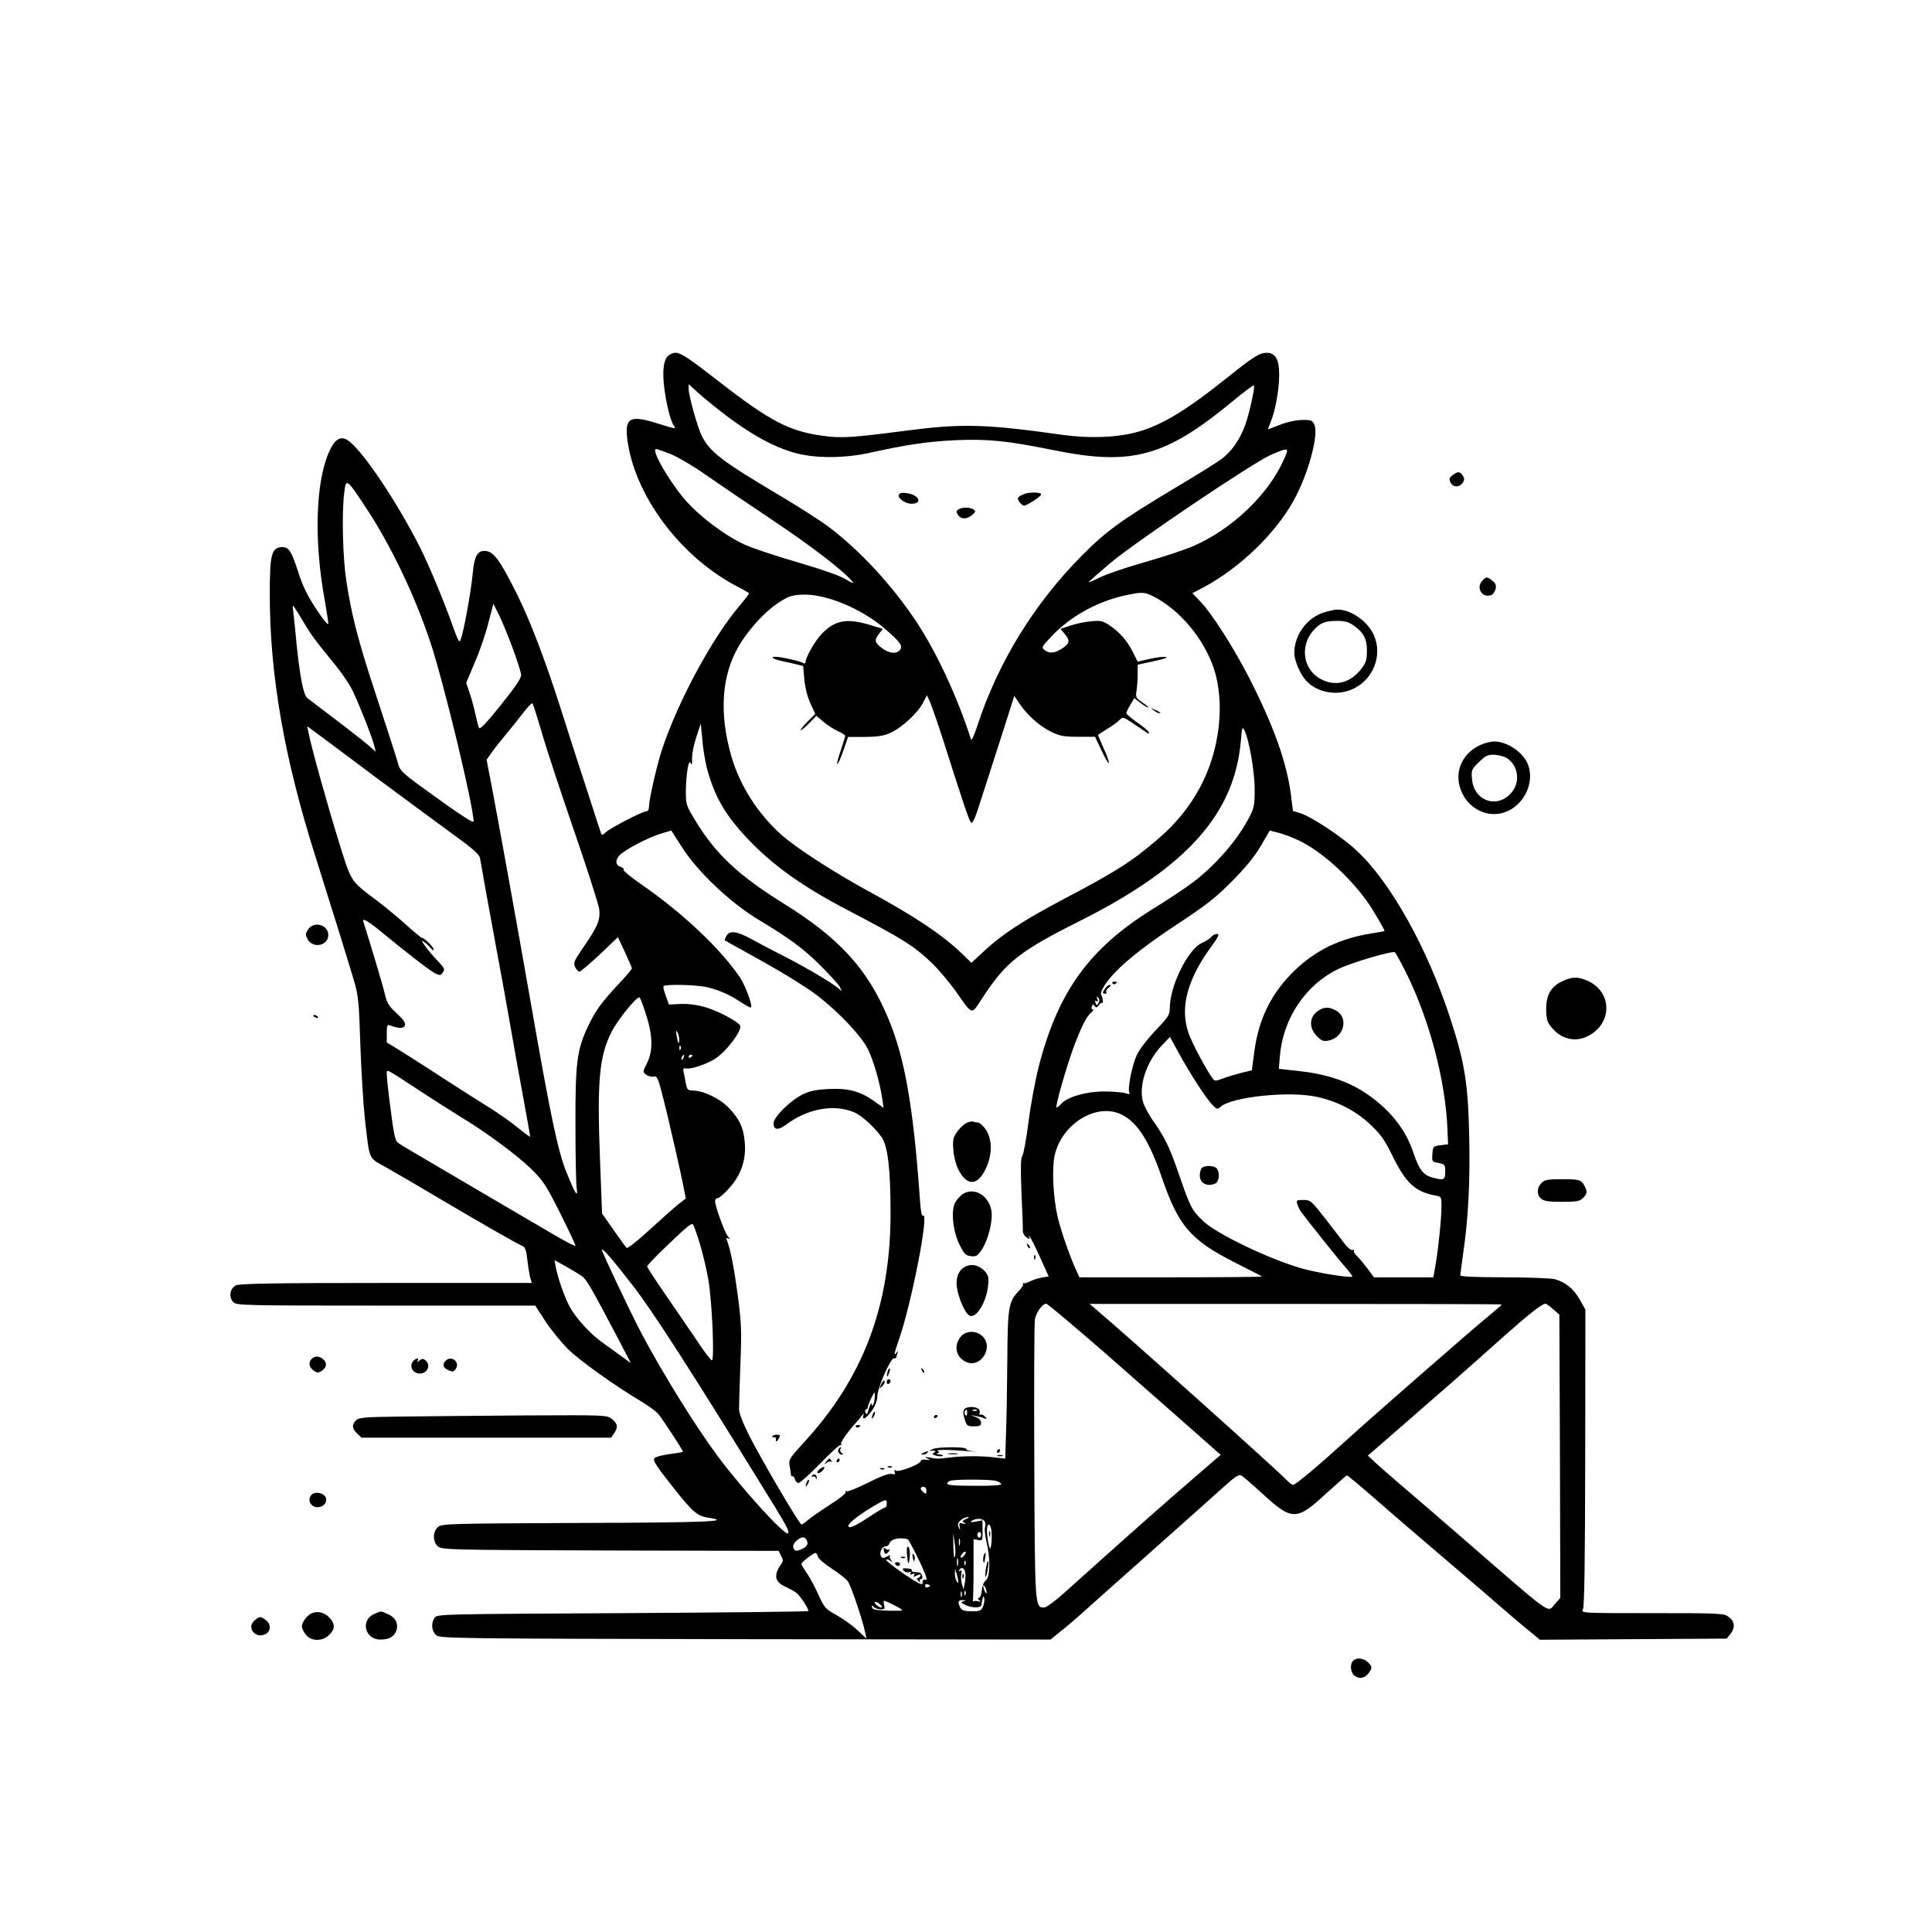 <?xml version="1.0" standalone="no"?>
<!DOCTYPE svg PUBLIC "-//W3C//DTD SVG 20010904//EN"
 "http://www.w3.org/TR/2001/REC-SVG-20010904/DTD/svg10.dtd">
<svg version="1.0" xmlns="http://www.w3.org/2000/svg"
 width="1024pt" height="1024pt" viewBox="0 0 1024 1024"
 preserveAspectRatio="xMidYMid meet">

<g transform="translate(0,1024) scale(0.1,-0.1)"
fill="#000000" stroke="none">
<path d="M3548 8359 c-29 -16 -39 -76 -28 -168 10 -88 35 -187 52 -208 14 -18
4 -16 -85 12 -144 46 -175 32 -163 -76 35 -302 284 -636 594 -793 28 -14 52
-29 52 -32 0 -3 -22 -31 -48 -62 -147 -172 -329 -510 -414 -767 -26 -79 -68
-263 -68 -297 0 -18 -5 -28 -14 -28 -21 0 -190 -88 -215 -111 -16 -15 -22 -17
-25 -7 -3 7 -38 117 -79 243 -42 127 -103 318 -137 425 -79 248 -158 455 -227
595 -95 191 -128 235 -175 235 -39 0 -55 -31 -63 -125 -7 -81 -47 -302 -63
-345 -7 -20 -13 -9 -42 71 -46 130 -124 318 -172 414 -121 240 -301 510 -380
568 -40 30 -72 12 -103 -56 -72 -160 -82 -469 -24 -787 10 -58 19 -114 19
-125 0 -12 -26 19 -64 77 -47 71 -72 123 -96 198 -35 108 -49 130 -83 130 -58
-1 -67 -35 -67 -251 0 -428 77 -869 242 -1389 84 -267 162 -516 205 -660 22
-76 26 -111 33 -340 5 -140 16 -316 24 -390 27 -230 15 -202 119 -261 51 -29
173 -100 272 -159 206 -122 422 -246 446 -255 12 -5 19 -25 24 -71 4 -36 11
-78 15 -95 l9 -29 -772 0 c-600 0 -778 -3 -797 -13 -31 -16 -39 -61 -14 -88
17 -18 42 -19 809 -19 l792 0 52 -80 c28 -44 82 -110 119 -148 61 -61 245
-193 397 -284 33 -20 70 -47 82 -60 18 -19 133 -194 133 -203 0 -1 -26 -6 -57
-10 -31 -4 -67 -11 -80 -16 -31 -11 -26 -21 83 -160 103 -131 130 -155 188
-163 133 -20 -4 -26 -683 -28 -701 -3 -730 -4 -750 -22 -28 -25 -28 -77 0
-102 20 -18 52 -19 913 -22 l893 -2 13 -26 c11 -20 12 -29 2 -42 -43 -60 -37
-96 21 -122 23 -11 49 -25 58 -32 23 -19 69 -91 63 -97 -3 -3 -447 -8 -986
-11 -955 -5 -980 -5 -994 -24 -20 -28 -17 -70 7 -92 21 -18 64 -19 1639 -22
l1618 -2 48 39 c27 21 84 69 126 107 42 38 206 184 365 325 158 141 326 290
372 332 65 59 87 74 100 67 9 -5 59 -48 111 -96 159 -146 182 -145 340 1 57
52 106 95 109 95 4 0 70 -55 147 -122 77 -68 230 -199 340 -293 109 -93 249
-212 309 -265 61 -53 136 -117 169 -143 l58 -48 495 3 495 3 19 24 c27 33 24
66 -7 90 -26 20 -37 21 -406 21 -377 0 -379 0 -368 20 8 14 11 262 12 805 l1
784 -30 53 c-32 57 -75 92 -132 108 -20 5 -141 10 -268 10 -150 0 -233 4 -233
10 0 6 7 54 14 108 28 187 39 390 33 636 -6 274 -24 385 -99 615 -122 376
-318 727 -500 895 -77 72 -241 180 -299 197 l-36 11 -11 88 c-23 172 -91 362
-220 615 -84 164 -201 347 -263 410 l-39 41 63 33 c191 104 374 280 472 455
78 139 137 354 111 406 -10 22 -17 25 -66 24 -34 -1 -80 -11 -117 -26 -35 -14
-63 -24 -63 -23 0 1 7 19 15 39 25 58 45 172 45 250 0 81 -20 116 -66 116 -38
0 -70 -20 -215 -136 -222 -178 -357 -257 -492 -289 -103 -25 -239 -28 -367
-11 -417 59 -542 62 -840 23 -276 -36 -343 -41 -438 -27 -177 24 -278 76 -544
282 -213 165 -226 173 -270 147z m242 -276 c168 -134 304 -212 429 -245 106
-28 255 -27 386 1 208 46 315 61 461 68 176 7 272 -3 529 -55 405 -81 584 -32
938 261 59 49 110 87 113 84 7 -7 -25 -153 -47 -212 -29 -78 -73 -140 -126
-179 -26 -19 -140 -90 -253 -157 -280 -168 -357 -224 -485 -353 -255 -257
-446 -568 -556 -906 -15 -47 -30 -78 -32 -70 -72 224 -180 457 -287 620 -130
197 -302 383 -471 510 -42 31 -154 103 -250 160 -318 189 -375 233 -420 321
-22 44 -69 212 -69 248 l0 25 33 -30 c17 -17 66 -58 107 -91z m-232 -251 c38
-16 121 -65 183 -109 63 -44 222 -152 354 -240 209 -140 377 -269 424 -327 9
-10 -6 -5 -35 13 -31 19 -124 52 -254 90 -114 33 -240 75 -282 94 -108 49
-247 155 -323 245 -86 103 -176 262 -147 262 6 0 41 -13 80 -28z m3247 -27
c-82 -187 -277 -372 -484 -461 -42 -18 -156 -56 -255 -84 -98 -28 -205 -64
-237 -81 -33 -16 -59 -27 -59 -25 0 2 48 45 108 96 128 110 767 541 862 581
92 39 94 38 65 -26z m-4866 -255 c133 -201 260 -467 342 -714 71 -213 229
-869 229 -950 0 -9 -56 26 -142 87 -259 186 -246 174 -263 237 -9 30 -58 183
-110 340 -97 294 -132 429 -160 616 -18 118 -24 349 -11 457 10 85 11 84 115
-73z m4174 -471 c140 -71 267 -223 321 -383 28 -83 38 -197 26 -302 -26 -238
-136 -443 -326 -604 -139 -119 -215 -167 -503 -319 -208 -110 -318 -182 -412
-269 l-70 -65 -52 50 c-102 98 -247 195 -482 323 -190 103 -393 234 -474 306
-124 111 -220 260 -265 417 -65 225 -52 427 40 583 49 84 134 178 202 224 57
38 74 45 129 48 124 8 319 -72 446 -183 81 -70 94 -90 76 -111 -18 -22 -59
-17 -96 12 -38 29 -40 42 -13 76 l19 25 -72 22 c-121 36 -184 23 -254 -51 -33
-35 -83 -122 -83 -145 0 -8 -5 -11 -11 -8 -16 11 -121 34 -149 34 -33 0 -9
-14 40 -24 19 -4 51 -11 71 -16 l36 -9 6 -70 c4 -44 16 -92 32 -127 l26 -57
-43 -43 c-23 -24 -38 -43 -34 -43 5 0 26 17 46 38 l37 38 39 -33 c22 -18 56
-40 77 -49 20 -9 37 -20 37 -24 0 -3 -11 -39 -24 -78 -14 -40 -22 -72 -18 -72
4 0 18 32 32 72 l25 72 90 0 c70 1 101 6 137 23 59 27 143 105 170 158 l21 40
18 -40 c9 -22 38 -105 64 -185 119 -374 139 -431 150 -447 10 -14 21 11 69
163 32 98 81 253 110 342 l52 164 26 -39 c41 -62 106 -120 166 -150 49 -24 69
-28 146 -28 l90 0 35 -74 c19 -41 36 -70 38 -65 2 6 -10 40 -27 77 -16 37 -30
68 -30 71 0 2 21 16 46 31 25 15 55 36 66 47 20 20 20 20 76 -18 32 -21 63
-42 70 -47 7 -6 12 -6 12 0 0 6 -27 29 -60 52 -33 23 -60 46 -60 51 0 5 9 25
21 44 l21 36 32 -25 c18 -14 37 -25 42 -25 5 0 -9 12 -30 26 -35 24 -38 29
-32 63 3 20 6 59 6 87 l0 51 88 19 c52 11 77 20 61 22 -14 2 -54 -3 -88 -11
l-61 -14 -27 54 c-31 60 -69 103 -126 141 -32 21 -45 24 -95 19 -31 -3 -80
-13 -109 -23 l-52 -17 24 -29 c29 -34 24 -51 -20 -78 -38 -23 -63 -25 -89 -5
-17 13 -15 17 40 75 99 104 240 182 387 214 87 19 102 19 150 -5z m-3397 -271
c24 -64 44 -128 46 -142 2 -19 -23 -57 -106 -161 -75 -94 -112 -133 -117 -123
-4 7 -12 39 -19 72 -7 32 -20 83 -31 113 l-18 54 45 107 c26 59 58 153 72 209
l27 103 29 -58 c16 -31 48 -110 72 -174z m-1112 143 c46 -78 61 -98 167 -228
31 -37 70 -93 87 -123 31 -56 113 -260 126 -315 l8 -30 -29 26 c-15 14 -92 75
-171 135 -79 60 -152 116 -163 124 -21 17 -40 114 -59 305 -5 61 -13 127 -15
148 -3 20 -4 37 -2 37 2 0 25 -35 51 -79z m1266 -588 c22 -79 99 -312 170
-518 71 -206 132 -397 136 -423 7 -57 -8 -93 -89 -210 -44 -65 -49 -75 -39
-97 7 -14 17 -25 23 -25 6 0 54 41 108 91 l96 92 37 -79 c20 -44 37 -82 37
-86 1 -5 -30 -41 -67 -80 -96 -103 -127 -146 -166 -229 -58 -123 -67 -192 -66
-521 0 -160 3 -309 6 -331 9 -61 -6 -38 -53 78 -45 110 -84 294 -188 890 -74
423 -180 1008 -211 1169 l-25 129 25 36 c14 20 47 62 73 93 26 31 68 83 93
116 25 33 48 57 52 54 4 -4 25 -71 48 -149z m874 -184 c40 -156 98 -258 220
-386 134 -141 291 -253 533 -379 289 -151 345 -186 442 -278 35 -34 90 -99
124 -146 97 -137 82 -133 148 -33 122 185 194 242 511 401 570 286 822 569
855 958 6 69 7 74 19 53 24 -48 54 -218 54 -313 0 -86 -3 -99 -31 -152 -62
-118 -175 -248 -293 -338 -39 -30 -138 -96 -221 -147 -332 -207 -497 -435
-599 -830 -19 -74 -44 -208 -55 -298 -12 -90 -26 -170 -33 -178 -8 -10 -9 -64
-4 -196 5 -100 8 -191 7 -202 0 -11 9 -26 20 -34 17 -10 20 -10 14 1 -6 9 -5
10 3 3 5 -5 30 -55 55 -110 l45 -100 -39 -7 c-21 -4 -48 -13 -61 -20 -13 -7
-27 -11 -33 -9 -5 1 -7 0 -3 -4 4 -4 -5 -19 -19 -34 -58 -60 -62 -84 -64 -367
-1 -142 -4 -319 -7 -392 l-4 -133 -53 6 c-71 9 -167 9 -240 0 -67 -8 -68 -8
-110 0 -25 4 -27 4 -10 -5 18 -9 17 -10 -7 -7 -16 3 -28 -1 -28 -7 0 -16 -115
-60 -131 -51 -8 6 -11 4 -7 -7 5 -11 1 -14 -17 -10 -16 3 -60 -14 -125 -47
-56 -28 -106 -48 -112 -45 -6 4 -8 3 -5 -3 4 -6 -33 -36 -82 -67 -48 -31 -101
-67 -117 -81 -16 -14 -32 -25 -36 -25 -11 0 -208 336 -275 467 -35 69 -56 124
-56 145 0 18 3 123 7 233 7 177 6 219 -13 365 -20 148 -39 247 -58 296 -5 13
-3 15 8 9 10 -6 9 -3 -2 11 -18 20 -69 161 -69 188 0 9 6 16 14 16 8 0 37 25
64 56 61 69 88 150 79 242 -6 76 -30 125 -87 183 -47 48 -134 89 -189 89 -25
0 -30 5 -36 38 -3 20 -9 47 -12 60 -4 19 -2 22 18 19 24 -4 104 23 147 50 62
39 150 156 134 179 -15 22 -113 74 -178 94 -47 14 -90 20 -134 19 l-65 -3 -16
45 c-9 24 -15 47 -12 52 7 12 185 8 238 -7 63 -16 117 -41 172 -78 23 -15 46
-28 52 -28 14 0 -26 113 -57 159 -103 153 -307 345 -525 495 -53 37 -95 71
-92 76 3 5 -3 11 -14 15 -28 9 -32 31 -11 58 23 29 155 99 227 120 l51 15 55
-86 c84 -133 259 -298 411 -389 156 -93 238 -154 322 -238 50 -50 97 -101 104
-114 l12 -24 -33 26 c-44 33 -191 118 -299 172 -47 24 -114 59 -150 79 -75 41
-114 46 -130 15 -7 -11 -10 -22 -8 -23 2 -2 48 -28 103 -58 169 -93 246 -139
340 -201 116 -77 270 -232 312 -312 31 -60 65 -176 79 -268 l7 -49 -49 35
c-74 53 -137 70 -241 65 -67 -3 -100 -10 -138 -28 -65 -32 -155 -120 -155
-153 0 -36 23 -39 62 -11 116 88 256 114 364 69 40 -16 112 -82 147 -133 33
-47 47 -172 47 -406 -1 -489 -146 -872 -461 -1213 -76 -83 -80 -90 -74 -123 4
-19 7 -40 7 -47 1 -7 5 -10 9 -8 3 3 9 -4 12 -15 3 -11 11 -20 19 -20 8 0 59
46 114 102 54 56 103 101 109 99 5 -1 7 1 3 5 -7 6 32 62 79 114 8 8 21 24 29
35 13 16 15 17 10 3 -9 -31 17 -15 46 27 17 25 28 53 28 75 0 42 69 200 87
200 7 0 13 2 13 4 0 2 3 13 6 23 6 16 5 16 -9 -2 -11 -13 -5 11 14 65 67 187
166 688 131 667 -7 -5 -12 22 -16 80 -35 499 -81 760 -171 972 -109 257 -257
419 -550 601 -244 152 -362 263 -471 443 -47 77 -49 84 -49 151 1 96 15 178
26 151 5 -14 8 -7 7 25 -1 25 10 77 23 115 l23 70 8 -82 c3 -45 14 -110 22
-144z m-1724 -80 c129 -96 299 -221 377 -278 108 -78 143 -109 147 -129 3 -15
15 -81 26 -147 12 -66 41 -226 65 -355 24 -129 58 -316 75 -415 17 -99 47
-264 66 -367 19 -102 34 -189 34 -192 0 -4 -29 17 -64 46 -36 29 -104 78 -153
108 -48 30 -151 95 -228 145 -77 50 -179 116 -227 146 l-88 54 0 49 c0 42 2
47 18 41 45 -17 72 -17 78 0 5 13 -7 30 -43 64 -42 38 -52 55 -63 101 -9 42
-74 258 -115 388 -6 18 29 -2 85 -48 127 -105 266 -213 293 -227 28 -14 32
-14 44 3 12 16 9 23 -25 59 -53 54 -104 125 -77 105 11 -8 28 -23 38 -35 11
-13 17 -15 15 -6 -3 15 -50 61 -63 61 -3 0 -41 31 -83 69 -42 38 -109 93 -148
123 -150 113 -139 95 -211 326 -59 191 -143 492 -158 570 l-7 33 79 -58 c43
-32 184 -138 313 -234z m4867 -315 c116 -56 260 -185 357 -319 32 -44 98 -157
94 -160 -2 -1 -34 -7 -73 -13 -161 -26 -286 -86 -396 -189 -128 -121 -197
-258 -221 -438 l-13 -98 -55 -13 c-30 -8 -74 -21 -98 -30 -40 -15 -44 -15 -55
0 -33 45 -110 189 -127 239 -47 132 -9 280 113 450 45 61 52 77 38 77 -10 0
-25 -7 -32 -17 -8 -9 -29 -22 -47 -30 -74 -31 -172 -228 -172 -347 0 -35 -8
-47 -76 -118 -44 -47 -86 -101 -99 -131 -26 -56 -50 -181 -39 -199 5 -8 -2 -8
-22 -2 -16 5 -67 9 -114 9 -93 0 -193 -29 -226 -66 -9 -10 -20 -19 -24 -19
-10 0 56 229 95 332 42 108 63 148 88 171 11 9 15 17 9 17 -6 0 -9 7 -5 16 5
13 7 13 15 2 7 -10 11 -10 22 4 7 10 15 16 18 13 7 -8 3 29 -6 43 -4 7 5 30
22 55 57 83 178 184 373 313 162 106 211 145 299 233 72 73 120 132 153 188
l47 81 51 -13 c28 -8 76 -26 106 -41z m562 -692 c127 -253 213 -580 223 -842
l3 -75 -40 -5 c-39 -5 -40 -6 -43 -46 -3 -40 -2 -42 32 -48 34 -7 36 -9 36
-46 0 -45 -7 -48 -72 -30 -45 13 -68 44 -97 131 -41 125 -129 234 -257 318
-92 61 -208 99 -347 114 l-109 12 6 72 c18 198 138 375 309 457 70 34 284 97
300 89 4 -3 29 -48 56 -101z m-4024 -232 c35 -110 37 -190 4 -255 -23 -47 -23
-47 -4 -61 11 -8 29 -13 41 -10 19 5 24 -9 72 -207 28 -117 61 -263 74 -325
l23 -114 -40 -31 c-22 -18 -91 -79 -153 -136 -63 -58 -117 -100 -121 -95 -5 5
-36 48 -69 95 l-61 87 -11 288 c-16 411 -4 547 61 674 33 66 138 195 149 183
5 -4 20 -46 35 -93z m2398 65 c-9 -16 -10 -16 -16 -1 -5 12 -3 15 5 10 8 -5 9
-1 4 12 -5 14 -4 16 4 7 8 -7 9 -17 3 -28z m-2223 -194 c0 -32 -6 -24 -14 19
-4 25 -3 31 4 20 5 -8 10 -26 10 -39z m2745 -235 c28 -45 64 -94 79 -110 25
-26 29 -27 44 -13 60 54 367 86 514 53 109 -24 204 -74 281 -146 55 -52 75
-80 118 -167 69 -142 120 -189 224 -209 35 -6 35 -7 35 -58 0 -65 -16 -221
-31 -308 l-12 -68 -158 0 -157 0 -35 48 c-20 26 -45 56 -56 66 -11 10 -18 23
-15 27 3 5 -1 7 -8 4 -7 -2 -24 11 -38 29 -14 19 -61 79 -104 135 -76 97 -80
101 -118 101 -36 0 -39 -2 -32 -22 4 -13 12 -30 18 -38 31 -43 196 -250 234
-293 24 -27 42 -51 39 -53 -8 -9 -188 20 -267 43 -173 49 -455 185 -523 251
-60 58 -67 71 -124 235 -52 152 -75 201 -136 289 -25 34 -50 81 -57 102 -28
86 15 218 98 305 l43 45 46 -84 c25 -46 69 -120 98 -164z m-2738 182 c-3 -8
-6 -5 -6 6 -1 11 2 17 5 13 3 -3 4 -12 1 -19z m16 -43 c-3 -9 -8 -14 -10 -11
-3 3 -2 9 2 15 9 16 15 13 8 -4z m47 11 c0 -3 -4 -8 -10 -11 -5 -3 -10 -1 -10
4 0 6 5 11 10 11 6 0 10 -2 10 -4z m-1435 -194 c83 -54 179 -115 215 -137 122
-73 294 -200 365 -270 64 -63 80 -87 155 -237 46 -92 82 -169 80 -171 -3 -3
-43 18 -90 45 -47 27 -231 135 -410 240 -404 237 -421 247 -442 262 -13 10
-22 50 -37 172 -12 87 -21 172 -21 187 0 33 -18 42 185 -91z m3713 -121 c82
-42 145 -142 210 -332 88 -256 151 -330 382 -448 80 -40 147 -75 149 -77 2 -2
-214 -4 -482 -4 l-486 0 -15 33 c-34 72 -84 217 -100 286 -24 104 -31 253 -17
323 36 172 226 288 359 219z m-2239 -682 c16 -52 36 -137 45 -189 20 -113 34
-430 19 -430 -5 0 -41 46 -78 103 -38 56 -113 166 -167 244 -54 78 -98 146
-98 151 0 5 42 49 93 98 124 119 141 132 150 124 4 -4 21 -50 36 -101z m-354
-224 c107 -139 293 -427 692 -1074 122 -197 139 -228 130 -238 -16 -15 -239
230 -370 405 -122 164 -293 440 -407 655 -60 114 -210 431 -210 443 1 13 61
-56 165 -191z m-273 53 c26 -18 48 -55 194 -333 l68 -130 -55 40 c-29 21 -77
56 -105 76 -58 43 -125 116 -160 175 -27 46 -68 160 -78 217 l-7 38 58 -32
c32 -18 70 -41 85 -51z m2770 -405 c161 -141 366 -322 455 -400 l163 -144 -84
-72 c-259 -224 -357 -311 -746 -660 -47 -42 -94 -77 -105 -77 -50 0 -50 -8
-53 770 -2 399 0 739 3 756 6 37 40 84 60 84 7 0 145 -116 307 -257z m2108
253 c0 -2 -35 -32 -77 -67 -94 -77 -610 -528 -743 -649 -147 -134 -273 -240
-286 -240 -6 0 -19 10 -30 21 -35 40 -853 773 -1023 916 l-26 22 1093 0 c600
0 1092 -1 1092 -3z m272 -25 l33 -29 3 -751 2 -750 -29 -33 c-41 -46 0 -75
-486 347 -89 77 -219 190 -290 250 -71 61 -149 128 -172 150 l-43 40 207 180
c221 192 287 250 509 448 136 121 207 177 225 177 5 0 23 -13 41 -29z m-3596
-470 c-1 -31 -15 -55 -17 -30 0 8 -6 -4 -13 -26 -9 -31 -13 -36 -19 -22 -3 9
-2 17 3 17 6 0 10 6 10 14 0 11 31 76 36 76 1 0 1 -13 0 -29z m643 -440 c14
-4 26 -11 28 -17 2 -6 -48 -10 -142 -9 -104 0 -145 3 -145 12 0 6 10 14 23 16
36 7 210 6 236 -2z m-369 -52 c0 -18 -2 -19 -15 -9 -8 7 -15 16 -15 21 0 5 7
9 15 9 9 0 15 -9 15 -21z m-210 -69 c0 -11 -4 -20 -9 -20 -6 0 -47 -25 -92
-55 -51 -34 -89 -53 -98 -49 -20 7 27 49 119 105 75 45 80 46 80 19z m420 -81
c-20 -8 -22 -12 -10 -20 12 -8 10 -9 -7 -4 -18 5 -21 2 -17 -17 4 -21 4 -21
-5 -3 -7 15 -4 24 11 38 11 9 28 17 37 16 10 0 7 -4 -9 -10z m98 -11 c5 -7 6
-21 3 -32 -4 -10 0 -46 8 -80 21 -85 19 -186 -4 -202 -10 -8 -19 -29 -21 -51
-1 -21 -8 -39 -14 -41 -9 -3 -8 -7 1 -14 10 -7 8 -8 -8 -5 -12 3 -24 2 -26 -2
-2 -3 -2 0 0 7 1 8 3 84 3 169 l0 155 24 -4 c23 -5 24 -3 24 49 l-1 55 -36 -7
c-26 -4 -32 -3 -21 4 21 15 56 14 68 -1z m36 -45 c4 -26 3 -75 -4 -98 -4 -16
-18 46 -19 88 -1 43 15 50 23 10z m-54 -28 c0 -8 -4 -15 -10 -15 -5 0 -10 7
-10 15 0 8 5 15 10 15 6 0 10 -7 10 -15z m-139 -117 c-4 -10 -7 14 -8 54 l-1
73 8 -54 c5 -30 5 -63 1 -73z m-781 72 c0 -9 -11 -22 -25 -28 -35 -16 -42 -15
-50 5 -9 24 43 67 62 51 7 -6 13 -18 13 -28z m531 22 c6 -2 60 -107 88 -174
15 -36 16 -45 5 -41 -9 3 -14 -2 -14 -15 0 -17 -15 -10 -99 46 -54 37 -97 71
-94 75 3 4 12 2 21 -5 15 -11 15 -11 5 3 -7 9 -9 19 -5 24 4 4 -4 2 -17 -5
-19 -10 -25 -10 -31 1 -12 18 5 54 24 53 8 -1 18 7 21 17 7 22 54 32 96 21z
m276 -29 c-3 -10 -5 -4 -5 12 0 17 2 24 5 18 2 -7 2 -21 0 -30z m23 -58 c-7
-9 -15 -13 -18 -10 -3 2 1 11 8 20 7 9 15 13 18 10 3 -2 -1 -11 -8 -20z m-775
-6 c4 -11 37 -40 75 -64 37 -24 75 -54 84 -67 16 -22 76 -198 91 -268 l8 -35
-49 45 c-27 26 -77 61 -111 80 -58 32 -64 39 -94 105 -17 38 -44 90 -60 113
-16 24 -31 48 -32 52 -2 8 61 57 75 59 4 1 10 -8 13 -20z m742 -46 c-3 -10 -5
-2 -5 17 0 19 2 27 5 18 2 -10 2 -26 0 -35z m40 5 c-3 -8 -6 -5 -6 6 -1 11 2
17 5 13 3 -3 4 -12 1 -19z m-2 -38 c3 -10 3 -36 -1 -57 l-7 -38 -9 30 c-4 17
-6 41 -3 53 4 17 2 22 -6 16 -8 -4 -9 -3 -5 4 11 18 24 14 31 -8z m-36 -50 c1
-13 0 -13 -9 0 -5 8 -9 26 -9 40 l1 25 8 -25 c4 -14 8 -32 9 -40z m-149 -25
c0 -2 -6 -5 -13 -8 -8 -3 -14 1 -14 8 0 7 6 11 14 8 7 -3 13 -6 13 -8z m299
-35 c0 -10 -3 -8 -9 5 -12 27 -12 43 0 25 5 -8 9 -22 9 -30z m-132 -22 c-3 -7
-5 -2 -5 12 0 14 2 19 5 13 2 -7 2 -19 0 -25z m20 10 c-3 -8 -6 -5 -6 6 -1 11
2 17 5 13 3 -3 4 -12 1 -19z m94 -61 c-9 -24 -16 -27 -60 -27 -39 0 -53 4 -61
19 -16 30 -12 41 13 40 18 -1 19 -2 4 -6 -16 -4 -15 -7 8 -19 34 -17 84 -18
87 -1 0 6 2 17 3 22 2 6 4 15 5 20 1 6 4 3 7 -6 2 -8 -1 -28 -6 -42z m-447 -8
c28 -17 28 -17 -54 -16 -64 2 -84 5 -88 17 -4 12 -2 13 9 3 7 -7 24 -13 37
-13 21 0 23 4 18 25 -6 24 -5 24 21 13 16 -7 41 -20 57 -29z m-98 16 c10 -9
11 -15 4 -15 -6 0 -18 7 -26 15 -10 9 -11 15 -4 15 6 0 18 -7 26 -15z"/>
<path d="M4765 7619 c-11 -17 31 -49 66 -49 60 0 42 46 -23 56 -23 4 -38 2
-43 -7z"/>
<path d="M5424 7620 c-12 -5 -25 -13 -28 -18 -6 -10 19 -42 32 -42 15 1 86 46
90 58 4 14 -60 16 -94 2z"/>
<path d="M5080 7540 c-12 -7 -12 -13 -4 -27 16 -26 47 -27 75 -4 20 18 22 22
9 31 -19 12 -60 13 -80 0z"/>
<path d="M6114 6476 c11 -9 24 -16 30 -16 12 0 7 5 -24 19 -24 11 -24 11 -6
-3z"/>
<path d="M5120 4287 c-13 -7 -35 -28 -48 -47 -21 -30 -23 -44 -19 -95 2 -34
14 -79 26 -103 46 -90 102 -89 146 4 35 73 35 155 0 207 -14 20 -32 37 -40 37
-7 0 -19 2 -27 5 -7 3 -24 -1 -38 -8z"/>
<path d="M5104 3912 c-17 -11 -36 -34 -44 -51 -20 -49 -8 -150 26 -219 25 -50
33 -57 61 -60 27 -3 35 2 57 35 34 51 59 154 51 205 -14 82 -90 127 -151 90z"/>
<path d="M5446 3637 c3 -10 9 -15 12 -12 3 3 0 11 -7 18 -10 9 -11 8 -5 -6z"/>
<path d="M5481 3574 c0 -11 3 -14 6 -6 3 7 2 16 -1 19 -3 4 -6 -2 -5 -13z"/>
<path d="M5130 3532 c-39 -12 -60 -45 -60 -94 0 -50 36 -144 64 -168 34 -28
93 61 103 155 5 44 2 55 -18 78 -24 26 -61 39 -89 29z"/>
<path d="M5091 3154 c-39 -50 -23 -112 35 -135 76 -28 141 83 81 139 -34 32
-89 30 -116 -4z"/>
<path d="M4706 2975 c-3 -9 -6 -22 -5 -28 0 -7 5 -1 10 12 5 13 8 26 5 28 -2
2 -6 -3 -10 -12z"/>
<path d="M4886 2977 c3 -10 9 -15 12 -12 3 3 0 11 -7 18 -10 9 -11 8 -5 -6z"/>
<path d="M4671 2904 c-12 -27 -11 -28 4 -12 10 9 16 21 13 28 -2 7 -10 -1 -17
-16z"/>
<path d="M4700 2914 c0 -8 5 -12 10 -9 6 3 10 10 10 16 0 5 -4 9 -10 9 -5 0
-10 -7 -10 -16z"/>
<path d="M5138 2782 c-33 -4 -39 -19 -25 -65 11 -34 15 -37 49 -37 31 0 38 4
38 19 0 12 -11 24 -27 30 l-28 11 27 -5 c14 -3 34 -8 44 -12 16 -6 17 -5 4 9
-8 9 -19 13 -24 10 -5 -3 -7 1 -4 10 8 19 -20 34 -54 30z m-12 -32 c0 -12 -4
-16 -9 -11 -5 5 -6 14 -3 20 10 15 12 14 12 -9z m51 14 c-3 -3 -12 -4 -19 -1
-8 3 -5 6 6 6 11 1 17 -2 13 -5z"/>
<path d="M4626 2745 c-9 -26 -7 -32 5 -12 6 10 9 21 6 23 -2 3 -7 -2 -11 -11z"/>
<path d="M4950 2729 c0 -5 5 -7 10 -4 6 3 10 8 10 11 0 2 -4 4 -10 4 -5 0 -10
-5 -10 -11z"/>
<path d="M4536 2678 c3 -5 10 -6 15 -3 13 9 11 12 -6 12 -8 0 -12 -4 -9 -9z"/>
<path d="M4094 2628 c-3 -5 0 -7 8 -6 7 2 12 -3 11 -9 -4 -19 5 -16 16 5 8 14
6 18 -11 18 -10 0 -22 -4 -24 -8z"/>
<path d="M4445 2560 c-8 -13 3 -30 18 -30 8 0 7 3 -2 9 -7 5 -10 14 -7 20 4 6
5 11 2 11 -3 0 -8 -4 -11 -10z"/>
<path d="M4945 2560 l-20 -9 20 0 c16 -1 17 -3 6 -10 -12 -8 -9 -11 12 -17 16
-3 31 -4 34 0 4 3 -5 6 -18 7 -13 0 -18 3 -10 6 10 4 11 7 1 13 -13 8 67 7
180 -3 30 -2 36 -2 13 0 -24 2 -43 8 -43 14 0 11 -148 11 -175 -1z"/>
<path d="M5285 2550 c-3 -5 -1 -10 4 -10 6 0 11 5 11 10 0 6 -2 10 -4 10 -3 0
-8 -4 -11 -10z"/>
<path d="M4895 2540 c-16 -7 -17 -9 -3 -9 9 -1 20 4 23 9 7 11 7 11 -20 0z"/>
<path d="M5028 2533 c12 -2 32 -2 45 0 12 2 2 4 -23 4 -25 0 -35 -2 -22 -4z"/>
<path d="M5288 2523 c6 -2 18 -2 25 0 6 3 1 5 -13 5 -14 0 -19 -2 -12 -5z"/>
<path d="M4379 2493 c-12 -16 -12 -17 2 -6 9 7 20 9 24 5 5 -4 5 -1 1 6 -9 16
-11 15 -27 -5z"/>
<path d="M4435 2500 c-3 -5 -1 -10 4 -10 6 0 11 5 11 10 0 6 -2 10 -4 10 -3 0
-8 -4 -11 -10z"/>
<path d="M4346 2454 c-11 -7 -16 -17 -13 -21 4 -4 15 1 24 10 22 21 14 30 -11
11z"/>
<path d="M4708 2463 c7 -3 16 -2 19 1 4 3 -2 6 -13 5 -11 0 -14 -3 -6 -6z"/>
<path d="M4668 2453 c7 -3 16 -2 19 1 4 3 -2 6 -13 5 -11 0 -14 -3 -6 -6z"/>
<path d="M4304 2419 c-4 -7 -3 -9 4 -5 5 3 13 0 15 -6 4 -9 6 -10 6 -1 1 17
-16 25 -25 12z"/>
<path d="M4276 2385 c-9 -26 -7 -32 5 -12 6 10 9 21 6 23 -2 3 -7 -2 -11 -11z"/>
<path d="M5896 5028 c3 -5 10 -6 15 -3 13 9 11 12 -6 12 -8 0 -12 -4 -9 -9z"/>
<path d="M5863 5008 c-20 -26 -22 -35 -8 -35 8 0 12 4 9 9 -4 5 2 16 12 23 11
8 14 15 8 15 -6 0 -16 -6 -21 -12z"/>
<path d="M6995 4888 c-55 -30 -62 -93 -15 -140 25 -25 35 -29 63 -23 82 17
107 124 36 160 -33 18 -57 18 -84 3z"/>
<path d="M6366 4044 c-18 -47 1 -84 44 -84 14 0 31 5 38 12 7 7 12 24 12 38 0
14 -5 31 -12 38 -18 18 -75 15 -82 -4z"/>
<path d="M5214 1996 c-3 -8 -4 -23 -2 -33 3 -11 6 -6 9 15 6 34 2 42 -7 18z"/>
<path d="M5226 1929 c-4 -23 -5 -44 -2 -46 2 -2 7 14 11 37 4 23 5 43 2 46 -2
3 -7 -14 -11 -37z"/>
<path d="M5242 2110 c0 -14 2 -19 5 -12 2 6 2 18 0 25 -3 6 -5 1 -5 -13z"/>
<path d="M4807 2003 c5 -60 10 -65 15 -13 2 23 -1 45 -7 50 -8 7 -10 -4 -8
-37z"/>
<path d="M4684 2026 c3 -25 12 -28 27 -9 7 10 9 15 5 11 -5 -4 -15 -3 -22 3
-9 7 -12 6 -10 -5z"/>
<path d="M4838 1983 c5 -21 7 -23 10 -9 2 10 0 22 -6 28 -6 6 -7 0 -4 -19z"/>
<path d="M4778 1983 c7 -3 16 -2 19 1 4 3 -2 6 -13 5 -11 0 -14 -3 -6 -6z"/>
<path d="M4745 1950 c3 -5 10 -10 16 -10 5 0 9 5 9 10 0 6 -7 10 -16 10 -8 0
-12 -4 -9 -10z"/>
<path d="M4790 1915 c6 -7 19 -11 27 -8 11 4 14 2 9 -5 -5 -8 -1 -10 10 -5 12
5 15 3 9 -6 -6 -10 -3 -11 14 -2 12 7 21 8 21 2 0 -5 -6 -11 -12 -14 -10 -3
-10 -8 1 -18 9 -9 11 -9 7 -1 -4 6 -2 12 4 12 17 0 7 35 -10 36 -34 2 -41 4
-37 12 3 4 -8 8 -25 9 -25 2 -28 0 -18 -12z"/>
<path d="M5101 1884 c0 -11 3 -14 6 -6 3 7 2 16 -1 19 -3 4 -6 -2 -5 -13z"/>
<path d="M7700 7722 c-20 -16 -21 -21 -11 -41 14 -26 48 -25 65 2 8 12 8 22 0
34 -15 25 -28 26 -54 5z"/>
<path d="M7855 7160 c-33 -37 2 -92 49 -74 9 3 19 18 23 32 4 19 1 30 -17 44
-28 23 -33 23 -55 -2z"/>
<path d="M7017 6994 c-90 -28 -157 -120 -157 -215 0 -40 32 -114 63 -147 60
-65 168 -83 251 -42 107 51 155 180 107 285 -33 74 -125 137 -196 134 -11 0
-42 -7 -68 -15z m153 -66 c57 -39 75 -72 75 -137 0 -48 -5 -64 -29 -95 -59
-77 -140 -97 -218 -54 -98 55 -110 188 -25 269 31 30 55 38 113 38 37 1 60 -5
84 -21z"/>
<path d="M7845 6291 c-103 -48 -143 -156 -95 -255 39 -82 127 -126 209 -106
109 26 179 154 140 257 -24 64 -109 123 -179 123 -19 0 -53 -9 -75 -19z m134
-65 c64 -33 82 -122 37 -181 -73 -95 -202 -55 -214 64 -4 49 -3 53 36 91 32
32 47 40 76 40 20 0 50 -7 65 -14z"/>
<path d="M1633 5314 c-15 -24 -15 -29 -2 -53 28 -50 109 -34 109 23 0 55 -76
76 -107 30z"/>
<path d="M8284 5041 c-62 -28 -89 -73 -89 -148 0 -47 5 -68 21 -89 52 -70 130
-92 201 -55 130 66 129 233 -1 292 -52 23 -80 23 -132 0z"/>
<path d="M1660 4856 c0 -2 7 -7 16 -10 8 -3 12 -2 9 4 -6 10 -25 14 -25 6z"/>
<path d="M8170 3970 c-25 -25 -26 -62 -2 -83 15 -13 39 -17 110 -17 79 0 95 3
112 20 23 23 24 33 9 63 -18 34 -28 37 -121 37 -75 0 -91 -3 -108 -20z"/>
<path d="M1652 3038 c-19 -19 -14 -45 10 -62 19 -13 25 -14 43 -2 26 18 30 40
10 60 -19 19 -46 21 -63 4z"/>
<path d="M2192 3028 c-26 -26 -6 -68 33 -68 41 0 60 45 30 70 -12 10 -18 10
-32 -1 -11 -10 -14 -10 -9 -1 9 15 -6 16 -22 0z"/>
<path d="M2362 3028 c-19 -19 -14 -38 14 -50 22 -10 28 -10 39 6 26 35 -22 75
-53 44z"/>
<path d="M2131 2732 c-192 -2 -228 -5 -243 -19 -24 -22 -23 -45 5 -71 l23 -22
662 0 661 0 15 22 c23 32 20 54 -11 77 -26 21 -33 21 -457 19 -237 -2 -532 -4
-655 -6z"/>
<path d="M1652 2318 c-28 -28 -3 -72 39 -66 30 4 47 33 33 56 -14 21 -55 27
-72 10z"/>
<path d="M1654 1690 c-26 -10 -54 -48 -54 -71 0 -9 9 -28 21 -43 28 -36 89
-37 124 -1 31 30 32 57 3 89 -26 29 -63 39 -94 26z"/>
<path d="M1984 1686 c-75 -33 -51 -136 32 -136 45 0 73 15 84 46 14 36 -4 73
-45 89 -40 18 -33 17 -71 1z"/>
<path d="M1350 1652 c-47 -38 5 -102 59 -72 28 14 27 55 -1 74 -28 20 -31 20
-58 -2z"/>
<path d="M7172 1438 c-19 -19 -14 -65 9 -81 25 -18 55 -11 74 16 19 28 19 33
-5 57 -22 22 -60 26 -78 8z"/>
</g>
</svg>
